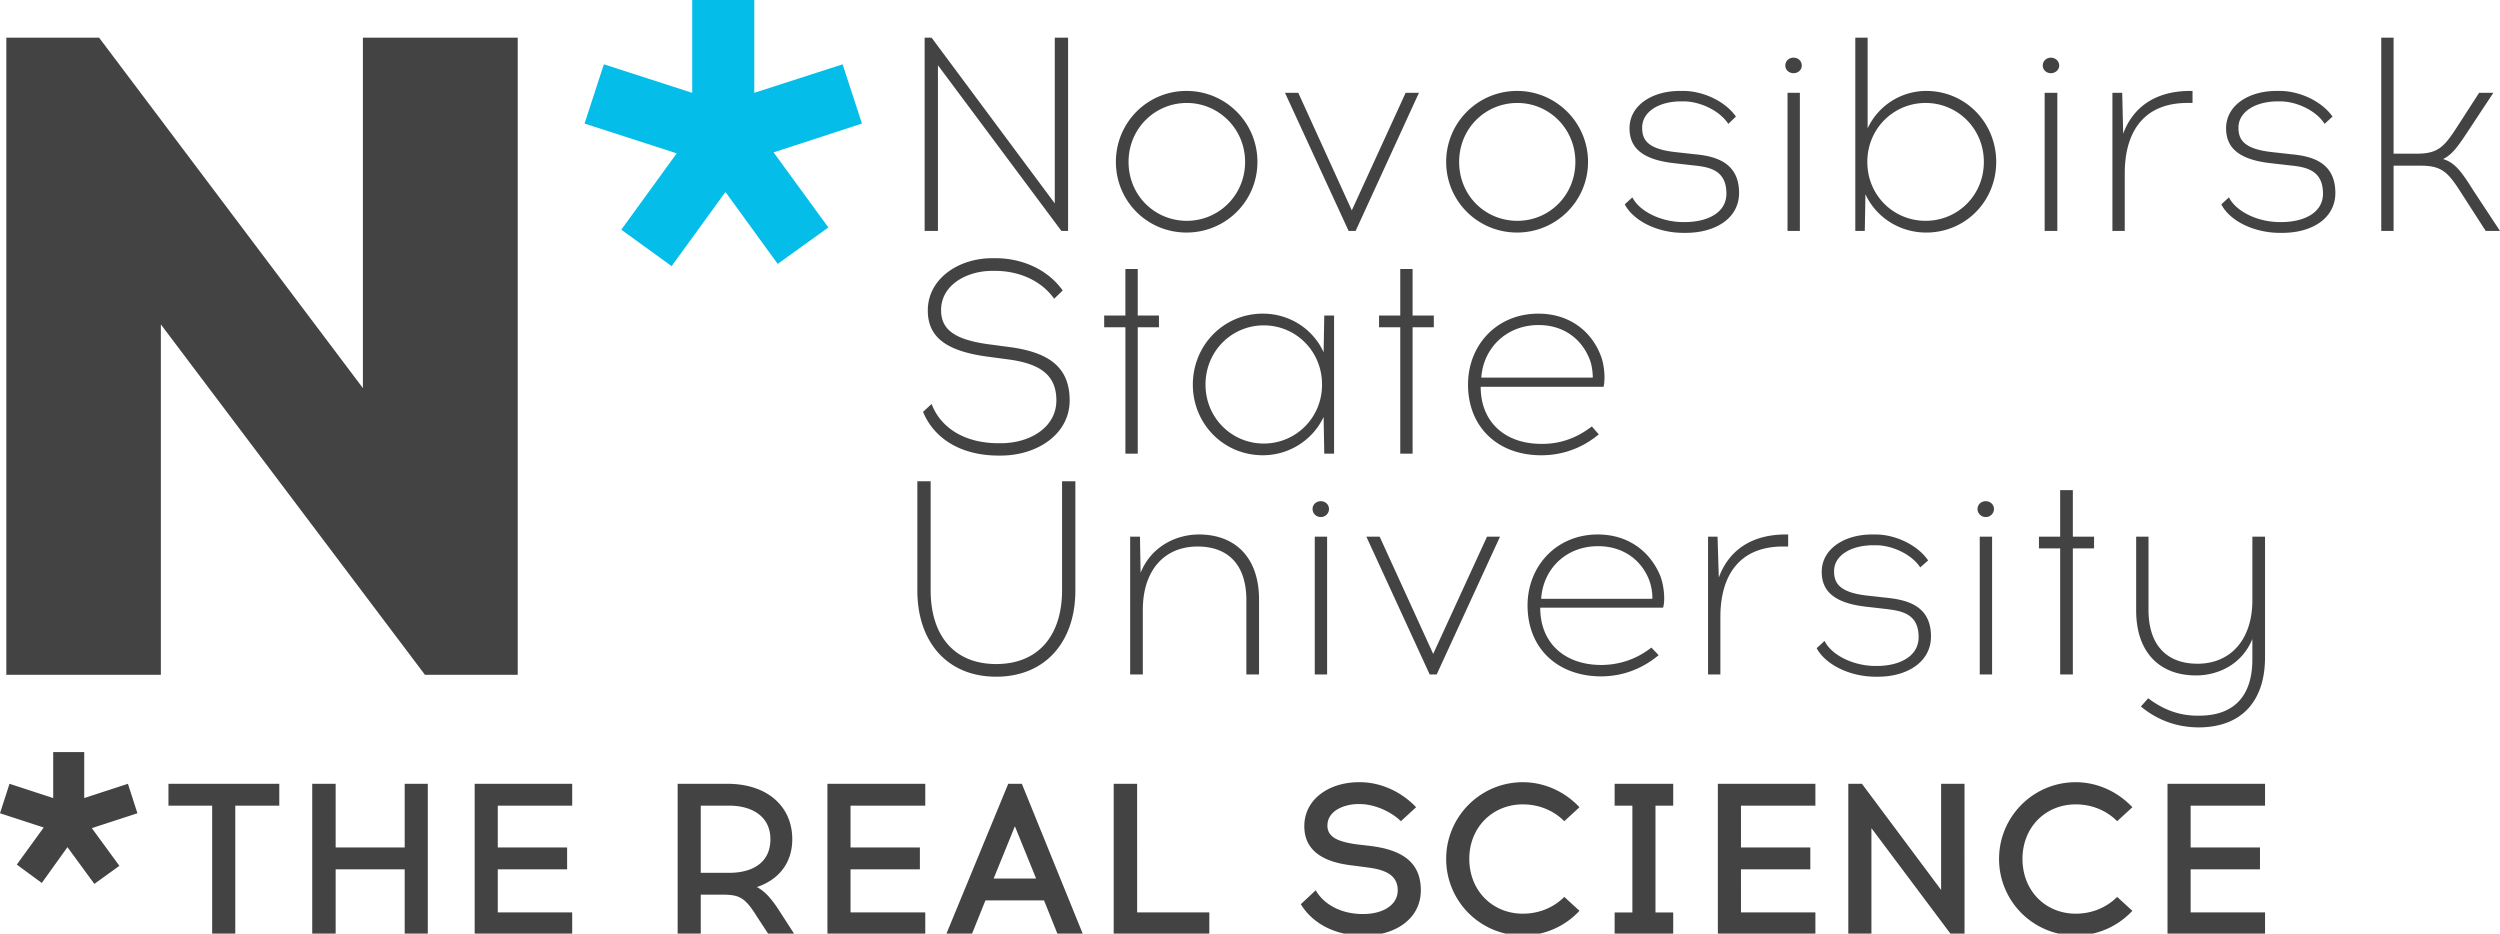 <svg xmlns="http://www.w3.org/2000/svg" width="225.46" height="84.194" viewBox="0 0 225.46 84.194"><path fill="#434343" d="M46.691 60.857V3.4H32.727V35L8.938 3.4H.571v57.457h13.936v-31.6l23.817 31.6z"/><path fill-rule="evenodd" clip-rule="evenodd" fill="#04BDE8" d="M52.717 11.143l8.311 2.686-4.998 6.886L60.57 24l4.854-6.686 4.712 6.485 4.569-3.286-4.94-6.771 7.968-2.6L75.991 5.8l-7.967 2.572V0h-5.598v8.372L54.459 5.8l-1.742 5.343z"/><path fill-rule="evenodd" clip-rule="evenodd" fill="#434343" d="M96.324 20.829V3.4h-1.2v14.943L84.016 3.4h-.628v17.429h1.199V5.886l11.137 14.943h.6zM107.004 8.2c-3.541 0-6.368 2.857-6.368 6.4s2.827 6.372 6.368 6.372 6.396-2.829 6.396-6.372-2.855-6.4-6.396-6.4zm.029 1.086c2.855 0 5.254 2.314 5.254 5.314 0 3.028-2.399 5.314-5.254 5.314-2.884 0-5.255-2.286-5.255-5.314 0-3 2.371-5.314 5.255-5.314zm15.221 11.543l5.711-12.457h-1.199l-4.854 10.6-4.826-10.6h-1.199l5.739 12.457h.628zM136.819 8.2c-3.542 0-6.397 2.857-6.397 6.4s2.855 6.372 6.397 6.372c3.512 0 6.396-2.829 6.396-6.372s-2.884-6.4-6.396-6.4zm.028 1.086c2.855 0 5.226 2.314 5.226 5.314 0 3.028-2.37 5.314-5.226 5.314-2.913 0-5.255-2.286-5.255-5.314 0-3 2.342-5.314 5.255-5.314zm14.65-1.086c-2.484 0-4.54 1.286-4.54 3.371 0 1.6.942 2.8 3.998 3.143l1.742.2c1.428.143 2.998.4 2.998 2.543 0 1.771-1.771 2.571-3.77 2.571h-.114c-1.971 0-3.941-.942-4.598-2.229l-.686.629c.8 1.514 2.97 2.571 5.283 2.571h.229c2.627 0 4.798-1.286 4.798-3.6 0-2.743-2.113-3.314-3.97-3.486l-1.799-.2c-2.57-.286-2.971-1.171-2.971-2.2 0-1.457 1.542-2.371 3.513-2.371h.229c1.399 0 3.198.771 4.026 2.028l.686-.657c-.971-1.4-2.998-2.314-4.74-2.314h-.314zm10.252-1.6c.429 0 .743-.314.743-.686 0-.4-.314-.714-.743-.714-.428 0-.742.314-.742.714-.001.372.314.686.742.686zm-.542 14.229h1.113V8.372h-1.113v12.457zM168.431 3.4h-1.113v17.429h.856l.058-3.314c.942 2.057 3.055 3.458 5.482 3.458 3.541 0 6.312-2.829 6.312-6.372s-2.771-6.4-6.312-6.4a5.842 5.842 0 0 0-5.283 3.371V3.4zm5.227 5.886c2.884 0 5.254 2.314 5.254 5.314 0 3.028-2.37 5.314-5.254 5.314-2.885 0-5.255-2.286-5.255-5.314 0-3 2.37-5.314 5.255-5.314zM184.966 6.6c.399 0 .742-.314.742-.686 0-.4-.343-.714-.742-.714-.429 0-.742.314-.742.714 0 .372.314.686.742.686zm-.571 14.229h1.143V8.372h-1.143v12.457zm13.336-11.543V8.2h-.229c-2.827 0-5.055 1.229-6.025 3.857l-.086-3.686h-.885v12.457h1.113v-5.2c0-3.485 1.514-6.343 5.654-6.343h.458zm7.568-1.086c-2.485 0-4.541 1.286-4.541 3.371 0 1.6.942 2.8 3.998 3.143l1.742.2c1.428.143 2.998.4 2.998 2.543 0 1.771-1.771 2.571-3.77 2.571h-.114c-1.999 0-3.94-.942-4.598-2.229l-.686.629c.773 1.515 2.972 2.572 5.285 2.572h.229c2.628 0 4.77-1.286 4.77-3.6 0-2.743-2.085-3.314-3.941-3.486l-1.799-.2c-2.57-.286-2.998-1.171-2.998-2.2 0-1.457 1.57-2.371 3.541-2.371h.229c1.398 0 3.198.771 3.998 2.028l.714-.657c-.972-1.4-2.999-2.314-4.741-2.314h-.316zm18.876 12.629h1.285l-2.37-3.6c-1.028-1.628-1.656-2.571-2.771-2.886.886-.4 1.485-1.343 2.428-2.771l2.113-3.2h-1.285l-1.714 2.657c-1.342 2.086-1.827 2.829-3.884 2.829h-2.113V3.4h-1.113v17.429h1.113v-5.886h2.456c2.057 0 2.542.714 3.884 2.829l1.971 3.057zM89.47 23.286c-2.999 0-5.797 1.829-5.797 4.714 0 2.4 1.656 3.628 5.226 4.143l2.142.286c2.855.4 4.227 1.457 4.227 3.686 0 2.4-2.342 3.857-5.026 3.857h-.172c-3.141 0-5.254-1.429-6.054-3.543l-.771.714c.971 2.371 3.37 3.943 6.825 3.943h.171c3.313 0 6.226-1.943 6.226-4.972 0-2.971-1.828-4.314-5.312-4.8l-2.142-.286c-2.97-.428-4.141-1.343-4.141-3.057 0-2.314 2.37-3.543 4.598-3.543h.286c2.113 0 4.141.857 5.312 2.514l.771-.743c-1.313-1.857-3.598-2.915-6.083-2.915h-.286zm13.136 6.228h1.914v-1.057h-1.914v-4.2h-1.114v4.2H99.58v1.057h1.913v11.4h1.114v-11.4zm17.706 11.4V28.457h-.885l-.058 3.314c-.942-2.086-3.056-3.486-5.482-3.486-3.542 0-6.312 2.857-6.312 6.4s2.77 6.372 6.312 6.372c2.427 0 4.54-1.429 5.482-3.457l.058 3.314h.885zm-6.34-.914c-2.884 0-5.254-2.314-5.254-5.314 0-3.028 2.371-5.343 5.254-5.343 2.885 0 5.255 2.314 5.255 5.343 0 3-2.37 5.314-5.255 5.314zm13.422-10.486h1.914v-1.057h-1.914v-4.2h-1.113v4.2h-1.913v1.057h1.913v11.4h1.113v-11.4zm11.338-1.228c-3.77 0-6.34 2.857-6.34 6.4 0 3.829 2.685 6.372 6.597 6.372 2.113 0 3.855-.771 5.197-1.886l-.628-.714c-1.257.972-2.771 1.6-4.569 1.571-3.227 0-5.454-1.942-5.454-5.143h11.08c.171-.686.086-1.972-.257-2.829-.858-2.228-2.857-3.771-5.626-3.771zm.028 1.028c2.256 0 3.884 1.257 4.598 3.085.2.486.286 1.171.286 1.657h-10.053c.172-2.627 2.228-4.742 5.169-4.742zM96.981 43.4h-1.2v9.828c0 4.086-2.142 6.658-5.94 6.658-3.798 0-5.911-2.572-5.911-6.658V43.4h-1.199v9.857c0 4.629 2.684 7.771 7.11 7.771 4.427 0 7.14-3.143 7.14-7.771V43.4zm11.137 4.801c-1.913 0-4.255.971-5.254 3.457l-.057-3.258h-.885v12.428h1.142V55c0-3.57 1.942-5.713 4.94-5.713 2.656 0 4.398 1.541 4.398 4.828v6.713h1.143v-6.77c-.001-3.744-2.114-5.857-5.427-5.857zm10.995-1.573a.73.73 0 0 0 .742-.715c0-.398-.313-.713-.742-.713s-.742.314-.742.713a.73.73 0 0 0 .742.715zm-.543 14.2h1.114V48.4h-1.114v12.428zm10.995 0l5.711-12.428h-1.171l-4.854 10.572-4.827-10.572h-1.199l5.712 12.428h.628zM144.1 48.201c-3.77 0-6.339 2.885-6.339 6.398 0 3.857 2.684 6.373 6.597 6.4 2.113 0 3.854-.771 5.226-1.914l-.657-.686c-1.228.971-2.77 1.572-4.568 1.572-3.228-.029-5.455-1.943-5.455-5.172h11.08c.2-.658.086-1.943-.228-2.801-.886-2.227-2.885-3.797-5.656-3.797zm.029 1.056c2.256 0 3.912 1.258 4.598 3.057.199.514.313 1.172.285 1.686h-10.023c.171-2.657 2.199-4.743 5.14-4.743zm17.134.03v-1.086h-.229c-2.827 0-5.055 1.229-6.025 3.885l-.114-3.686h-.856v12.428h1.113v-5.199c0-3.486 1.514-6.342 5.654-6.342h.457zm7.569-1.086c-2.484 0-4.541 1.285-4.541 3.371 0 1.6.942 2.799 3.998 3.143l1.742.199c1.428.172 2.998.4 2.998 2.543 0 1.771-1.771 2.602-3.77 2.602h-.114c-1.999 0-3.969-.973-4.598-2.258l-.714.656c.8 1.486 2.999 2.572 5.312 2.572h.229c2.599 0 4.77-1.314 4.77-3.629 0-2.742-2.085-3.285-3.941-3.486l-1.799-.199c-2.57-.285-2.999-1.172-2.999-2.199 0-1.457 1.571-2.344 3.542-2.344h.229c1.398 0 3.198.771 3.998 2l.714-.629c-.972-1.428-2.999-2.342-4.741-2.342h-.315zm10.251-1.573a.731.731 0 0 0 .742-.715c0-.398-.314-.713-.742-.713-.429 0-.743.314-.743.713 0 .374.315.715.743.715zm-.542 14.2h1.114V48.4h-1.114v12.428zm8.396-11.371h1.913V48.4h-1.913v-4.199h-1.143V48.4h-1.913v1.057h1.913v11.371h1.143V49.457zm17.334-1.057h-1.143v5.742c0 3.543-1.971 5.715-4.94 5.715-2.655 0-4.426-1.543-4.426-4.857v-6.6h-1.114v6.658c0 3.77 2.113 5.855 5.397 5.855 1.827 0 4.084-.855 5.083-3.285v1.828c0 3.258-1.599 5.086-4.798 5.086-1.855.029-3.313-.6-4.598-1.57l-.656.742c1.37 1.143 3.112 1.885 5.254 1.885 3.913-.027 5.94-2.457 5.94-6.313V48.4zM21.218 72.658h3.969v-1.973h-9.995v1.973h3.941v11.6h2.085v-11.6zm17.363 11.599V70.685h-2.084v5.744h-6.226v-5.744h-2.113v13.572h2.113V78.4h6.226v5.857h2.084zm6.311-7.828v-3.771h6.711v-1.973h-8.795v13.572h8.795v-1.971h-6.711V78.4h6.254v-1.971h-6.254zm16.221-5.744v13.572h2.084v-3.572h2.142c1.399.029 1.885.314 2.941 2l1.028 1.572h2.342l-1.256-1.943C69.566 81 68.938 80.343 68.252 80c1.971-.656 3.199-2.172 3.199-4.314 0-2.941-2.228-5-5.854-5h-4.484zm2.084 1.973h2.57c2.056 0 3.712.971 3.712 3.027 0 2.143-1.656 3.029-3.712 3.029h-2.57v-6.056zm13.508 3.771v-3.771h6.74v-1.973h-8.824v13.572h8.824v-1.971h-6.74V78.4h6.254v-1.971h-6.254zm12.166 4.772h5.283l1.228 3.057h2.284l-5.511-13.572h-1.228L85.33 84.257h2.313l1.228-3.056zm2.655-6.686l1.914 4.713h-3.827l1.913-4.713zm17.535 9.742v-1.971h-6.511V70.685h-2.113v13.572h8.624zm13.422-13.715c-2.656.029-4.855 1.543-4.855 3.973 0 2.229 1.742 3.256 4.398 3.543l1.285.17c1.656.201 2.741.715 2.741 2.059 0 1.313-1.285 2.113-3.027 2.143h-.114c-2.17 0-3.627-1.029-4.255-2.143l-1.342 1.256c.942 1.572 2.884 2.828 5.597 2.828h.114c2.856 0 5.112-1.543 5.112-4.084 0-2.629-1.828-3.658-4.569-4l-1.257-.145c-1.599-.229-2.599-.627-2.599-1.686 0-1.371 1.57-1.941 2.771-1.941h.171c1.199 0 2.713.6 3.684 1.543l1.371-1.258c-1.257-1.344-3.142-2.258-5.055-2.258h-.171zm14.85 0c-3.827 0-6.911 3.115-6.911 6.914a6.899 6.899 0 0 0 6.911 6.914 6.997 6.997 0 0 0 5.111-2.229l-1.37-1.256c-.972.971-2.285 1.514-3.741 1.514-2.713 0-4.826-2.057-4.826-4.943 0-2.857 2.113-4.914 4.826-4.914 1.456 0 2.77.543 3.741 1.516l1.37-1.258c-1.285-1.371-3.112-2.258-5.111-2.258zm11.965 11.745v-9.629h1.599v-1.973h-5.283v1.973h1.6v9.629h-1.6v1.971h5.283v-1.971h-1.599zm7.71-5.858v-3.771h6.711v-1.973h-8.796v13.572h8.796v-1.971h-6.711V78.4h6.254v-1.971h-6.254zm20.161 7.828V70.685h-2.112v9.572l-7.14-9.572h-1.229v13.572h2.085v-9.572l7.168 9.572h1.228zm10.025-13.715c-3.827 0-6.911 3.115-6.911 6.914a6.899 6.899 0 0 0 6.911 6.914 6.997 6.997 0 0 0 5.111-2.229l-1.37-1.256c-.972.971-2.285 1.514-3.741 1.514-2.713 0-4.798-2.057-4.798-4.943 0-2.857 2.085-4.914 4.798-4.914 1.456 0 2.77.543 3.741 1.516l1.37-1.258c-1.285-1.371-3.112-2.258-5.111-2.258zm10.366 5.887v-3.771h6.711v-1.973h-8.796v13.572h8.796v-1.971h-6.711V78.4h6.254v-1.971h-6.254zM12.394 73.343l-4.112 1.342 2.484 3.4-2.256 1.629L6.083 76.4 3.77 79.628l-2.256-1.656 2.427-3.344L0 73.343l.857-2.658 3.941 1.287v-4.145h2.798v4.145l3.941-1.287.857 2.658z"/></svg>